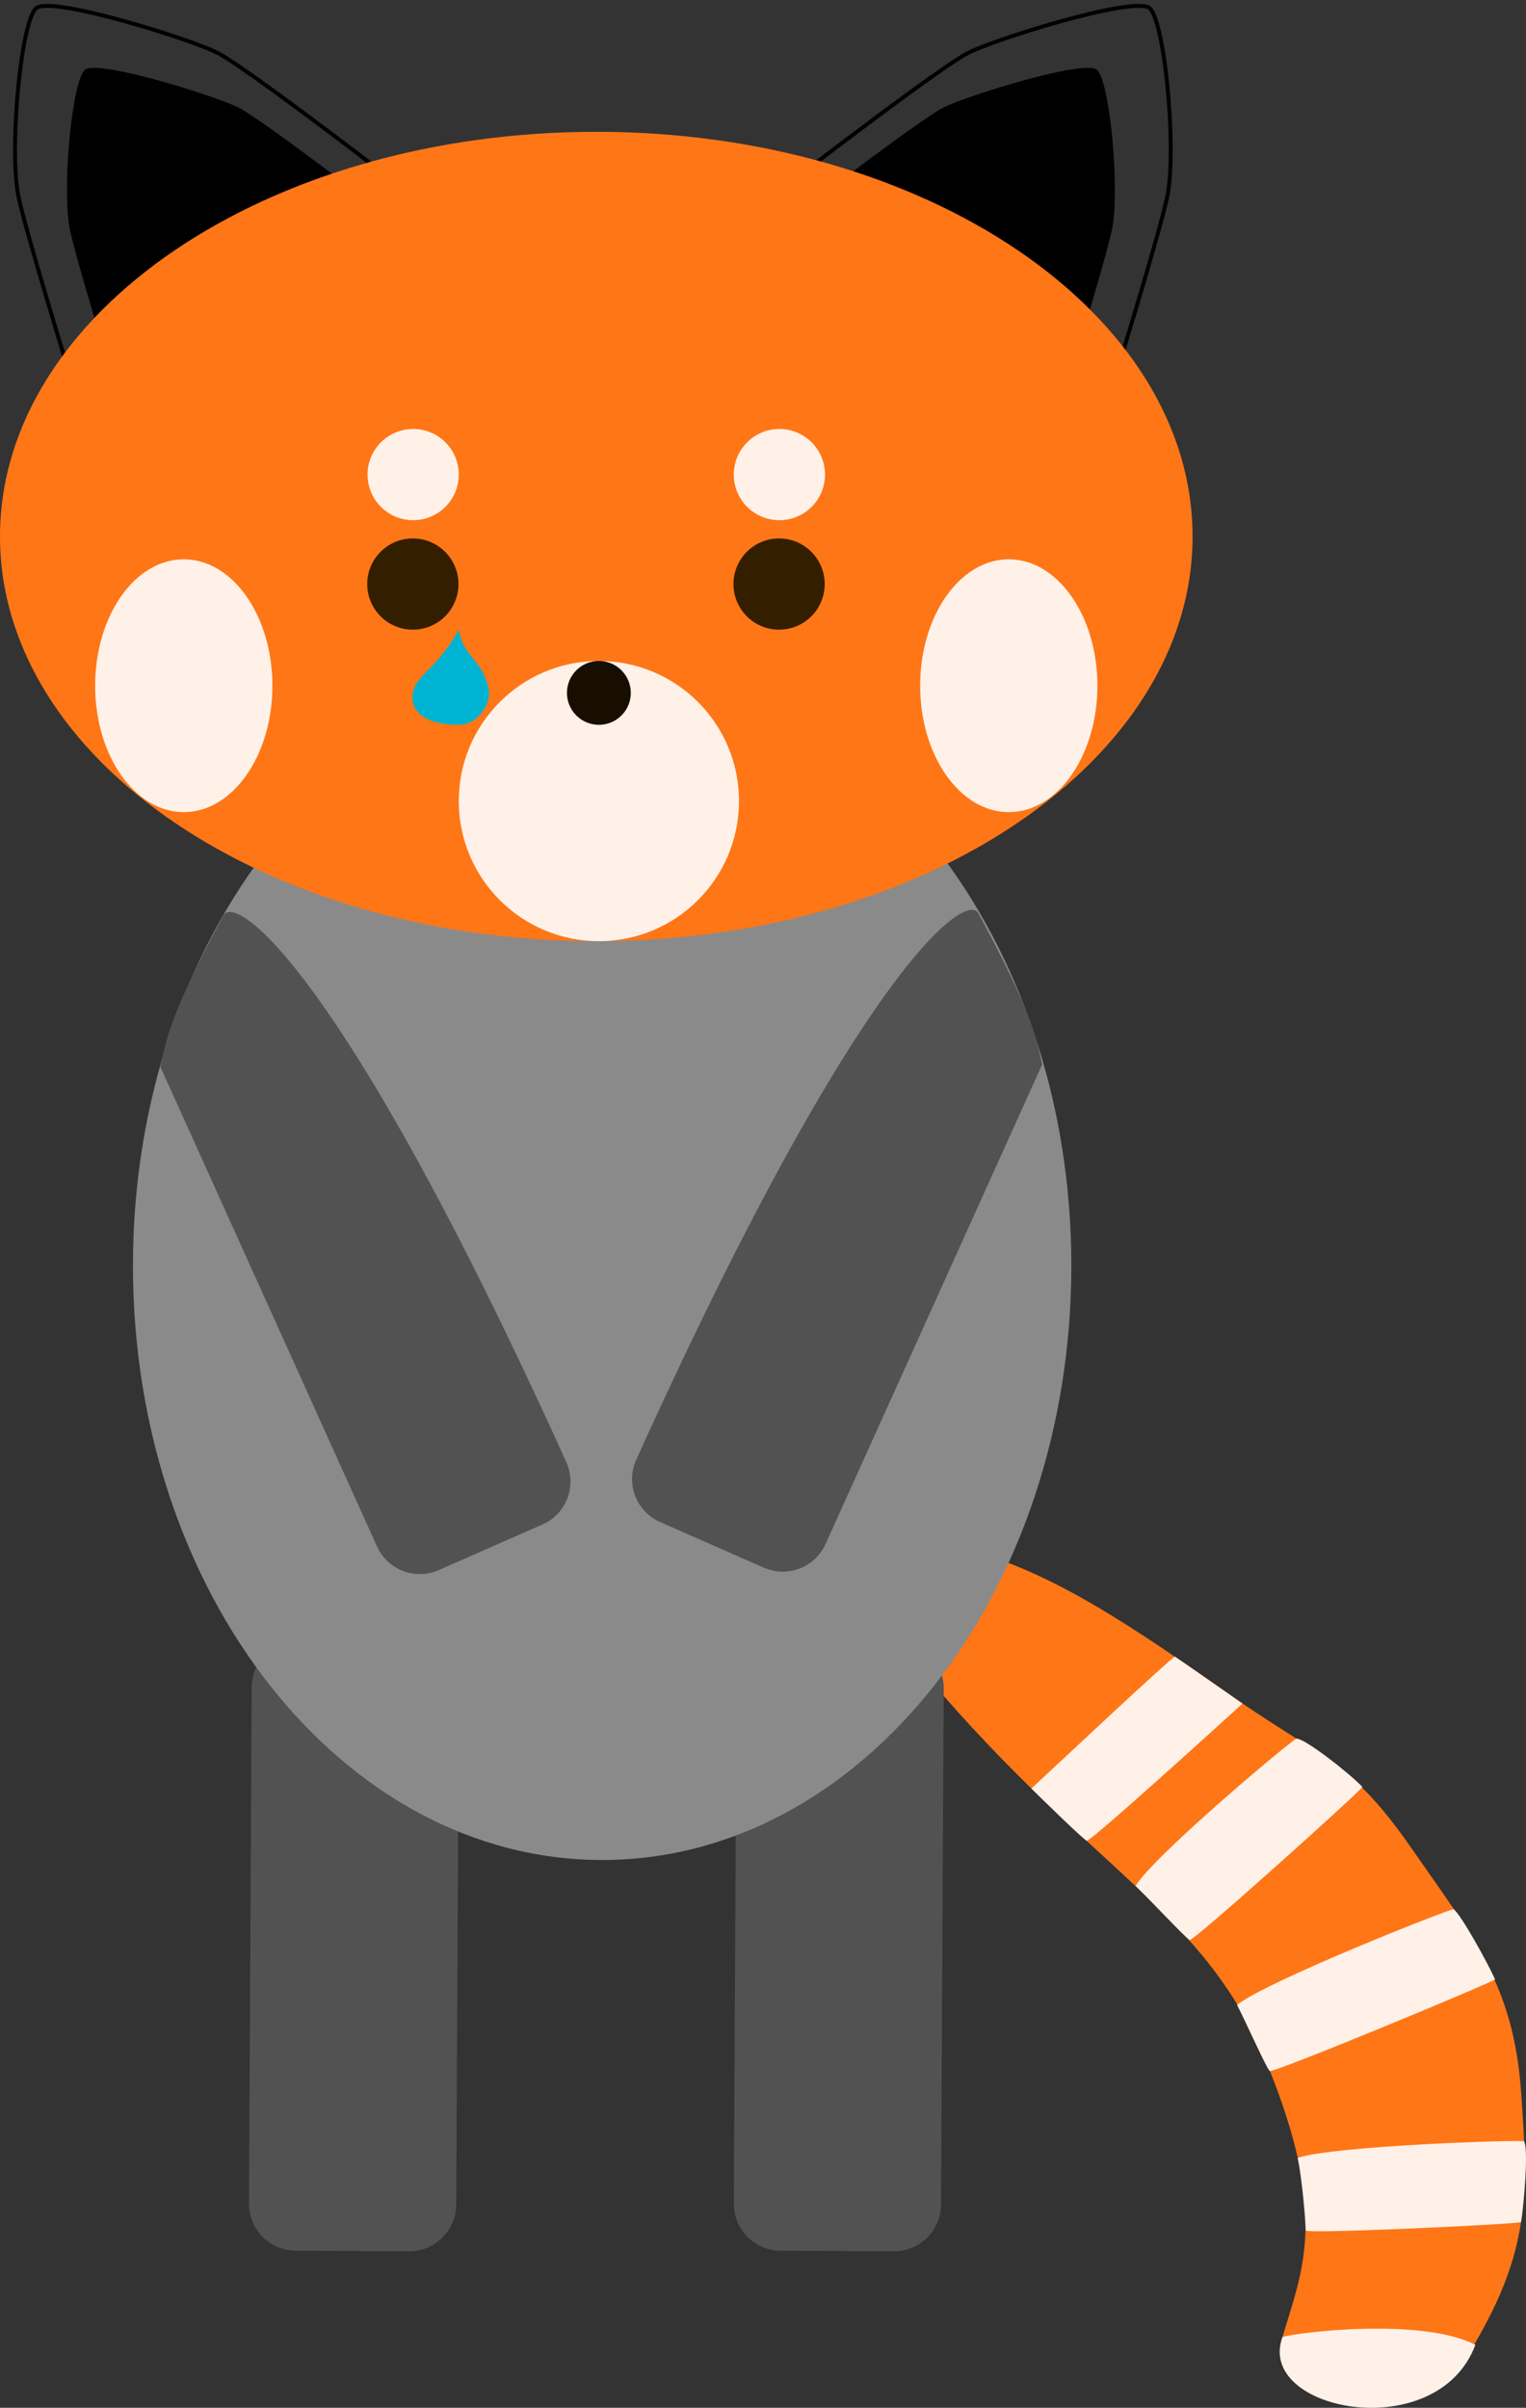 <?xml version="1.0" encoding="UTF-8"?>
<!DOCTYPE svg PUBLIC "-//W3C//DTD SVG 1.1//EN" "http://www.w3.org/Graphics/SVG/1.1/DTD/svg11.dtd">
<svg version="1.1" xmlns="http://www.w3.org/2000/svg" xmlns:xlink="http://www.w3.org/1999/xlink" x="0" y="0" width="390.282" height="615.816" viewBox="0, 0, 390.282, 615.816">
  <rect x="0" y="0" width="390.282" height="615.816" fill="#333333" stroke="none"/>
  <g id="Layer_1" transform="translate(-117, -105.288)">
    <g id="Red_panda">
      <path d="M354,534 C397.165,584.782 425,594 441,633 C457,672 450,686 445,703 C440,720 480,728.925 494,705 C508,681.075 508,667 506,640 C504,613 494,601 478,578 C462,555 456,556 429,537 C402,518 383,506 362,501 C341,496 337,514 354,534 z" fill="#FF7617"/>
      <path d="M445,703 C438.031,721.989 484.632,730.967 494.335,705 C480.857,698.022 449.425,701.689 445,703 z" fill="#FFF1E7"/>
      <path d="M434.781,540.984 C434.781,540.984 395.877,576.472 394.922,576.062 C393.967,575.653 384.392,566.273 380.781,562.719 C385.767,558.117 417.016,528.732 417.516,529 C418.015,529.268 434.781,540.984 434.781,540.984 z" fill="#FFF1E7"/>
      <path d="M465.448,562.318 C464.224,564.04 422.215,601.856 421.26,601.447 C420.305,601.038 411.366,591.418 407.436,587.623 C412.315,579.626 448.094,549.7 448.594,549.969 C450.675,549.851 462.055,558.755 465.448,562.318 z" fill="#FFF1E7"/>
      <path d="M499.38,611.522 C497.527,612.799 442.508,635.638 441.713,634.949 C440.917,634.26 435.87,622.92 433.378,618.055 C441.182,611.878 488.396,593.201 488.792,593.614 C490.595,594.853 497.335,607.046 499.38,611.522 z" fill="#FFF1E7"/>
      <path d="M506,673.625 C503.958,674.184 451.419,676.671 450.938,675.75 C450.898,673.177 450.097,663.25 448.906,657.188 C457.76,654.082 506.564,652.445 506.781,652.969 C507.974,654.753 506.758,669.186 506,673.625 z" fill="#FFF1E7"/>
      <g id="Left_ear">
        <path d="M134.677,200.571 C134.677,200.571 122.88,162.301 121.566,154.711 C119.375,142.047 122.498,109.798 126.413,107.261 C130.821,104.405 165.785,115.275 172.684,118.837 C179.583,122.399 211.354,146.759 211.354,146.759 L178.193,181.043 z" fill-opacity="0" stroke="#000000" stroke-width="1" stroke-linecap="round" stroke-linejoin="bevel"/>
        <path d="M145.865,202.21 C145.865,202.21 135.856,169.74 134.741,163.301 C132.882,152.556 135.532,125.195 138.854,123.043 C142.593,120.62 172.258,129.842 178.111,132.864 C183.965,135.886 210.92,156.554 210.92,156.554 L182.786,185.642 z" fill="#000000"/>
      </g>
      <g id="Body">
        <path d="M346.425,525.077 L317.425,524.925 C310.798,524.891 305.397,530.235 305.363,536.862 L304.673,668.861 C304.639,675.488 309.983,680.889 316.61,680.923 L345.61,681.075 C352.237,681.109 357.638,675.765 357.673,669.138 L358.362,537.139 C358.397,530.512 353.052,525.111 346.425,525.077 z" fill="#525252"/>
        <path d="M222.425,525.077 L193.425,524.925 C186.798,524.891 181.397,530.235 181.363,536.862 L180.673,668.861 C180.639,675.488 185.983,680.889 192.61,680.923 L221.61,681.075 C228.237,681.109 233.638,675.765 233.673,669.138 L234.362,537.139 C234.397,530.512 229.052,525.111 222.425,525.077 z" fill="#525252"/>
        <path d="M271,581 C204.726,581 151,512.947 151,429 C151,345.053 204.726,277 271,277 C337.274,277 391,345.053 391,429 C391,512.947 337.274,581 271,581 z" fill="#8A8A8A"/>
        <path d="M367.234,338.903 C381.35,364.838 382.226,371.623 383.539,377.532 L328.181,500.084 C325.513,506.15 318.432,508.904 312.365,506.236 L285.82,494.559 C279.754,491.89 276.999,484.809 279.668,478.743 C336.703,352.691 364.066,333.082 367.234,338.903 z" fill="#525252"/>
        <path d="M174.125,339.438 C160.009,365.372 159.337,372.248 158.024,378.157 L213.382,500.709 C216.05,506.775 223.131,509.529 229.198,506.861 L255.743,495.184 C261.809,492.515 264.564,485.434 261.895,479.368 C204.86,353.316 177.293,333.617 174.125,339.438 z" fill="#525252"/>
      </g>
      <g id="Right_ear">
        <path d="M402.586,200.571 C402.586,200.571 414.383,162.301 415.696,154.711 C417.888,142.047 414.765,109.798 410.849,107.261 C406.442,104.405 371.477,115.275 364.578,118.837 C357.68,122.399 325.909,146.759 325.909,146.759 L359.069,181.043 z" fill-opacity="0" stroke="#000000" stroke-width="1" stroke-linecap="round" stroke-linejoin="bevel"/>
        <path d="M390.398,202.21 C390.398,202.21 400.407,169.74 401.521,163.301 C403.38,152.556 400.731,125.195 397.409,123.043 C393.669,120.62 364.004,129.842 358.151,132.864 C352.298,135.886 325.342,156.554 325.342,156.554 L353.477,185.642 z" fill="#000000"/>
      </g>
      <g id="Face">
        <path d="M269.5,346 C185.277,346 117,299.661 117,242.5 C117,185.339 185.277,139 269.5,139 C353.723,139 422,185.339 422,242.5 C422,299.661 353.723,346 269.5,346 z" fill="#FF7617"/>
        <path d="M222.587,266.333 C216.143,266.333 210.92,261.11 210.92,254.667 C210.92,248.223 216.143,243 222.587,243 C229.03,243 234.253,248.223 234.253,254.667 C234.253,261.11 229.03,266.333 222.587,266.333 z" fill="#341E00"/>
        <path d="M316.253,266.333 C322.697,266.333 327.92,261.11 327.92,254.667 C327.92,248.223 322.697,243 316.253,243 C309.81,243 304.587,248.223 304.587,254.667 C304.587,261.11 309.81,266.333 316.253,266.333 z" fill="#341E00"/>
        <path d="M222.667,238.333 C216.223,238.333 211,233.11 211,226.667 C211,220.223 216.223,215 222.667,215 C229.11,215 234.333,220.223 234.333,226.667 C234.333,233.11 229.11,238.333 222.667,238.333 z" fill="#FFF1E7"/>
        <path d="M316.333,238.333 C322.777,238.333 328,233.11 328,226.667 C328,220.223 322.777,215 316.333,215 C309.89,215 304.667,220.223 304.667,226.667 C304.667,233.11 309.89,238.333 316.333,238.333 z" fill="#FFF1E7"/>
        <path d="M270.167,346 C250.376,346 234.333,329.957 234.333,310.167 C234.333,290.376 250.376,274.333 270.167,274.333 C289.957,274.333 306,290.376 306,310.167 C306,329.957 289.957,346 270.167,346 z" fill="#FFF1E7"/>
        <path d="M270.167,290.667 C265.656,290.667 262,287.01 262,282.5 C262,277.99 265.656,274.333 270.167,274.333 C274.677,274.333 278.333,277.99 278.333,282.5 C278.333,287.01 274.677,290.667 270.167,290.667 z" fill="#180E00"/>
        <path d="M164,313 C151.482,313 141.333,298.524 141.333,280.667 C141.333,262.809 151.482,248.333 164,248.333 C176.518,248.333 186.667,262.809 186.667,280.667 C186.667,298.524 176.518,313 164,313 z" fill="#FFF1E7"/>
        <path d="M375,313 C362.482,313 352.333,298.524 352.333,280.667 C352.333,262.809 362.482,248.333 375,248.333 C387.518,248.333 397.667,262.809 397.667,280.667 C397.667,298.524 387.518,313 375,313 z" fill="#FFF1E7"/>
        <path d="M234.333,266.333 C228.699,276.653 223.199,277.82 222.532,282.82 C221.865,287.82 226.718,290.667 234.333,290.667 C239.468,290.667 242.643,284.937 242,281.667 C240.445,273.763 235.51,273.523 234.333,266.333 z" fill="#00B3D2"/>
      </g>
    </g>
  </g>
</svg>
